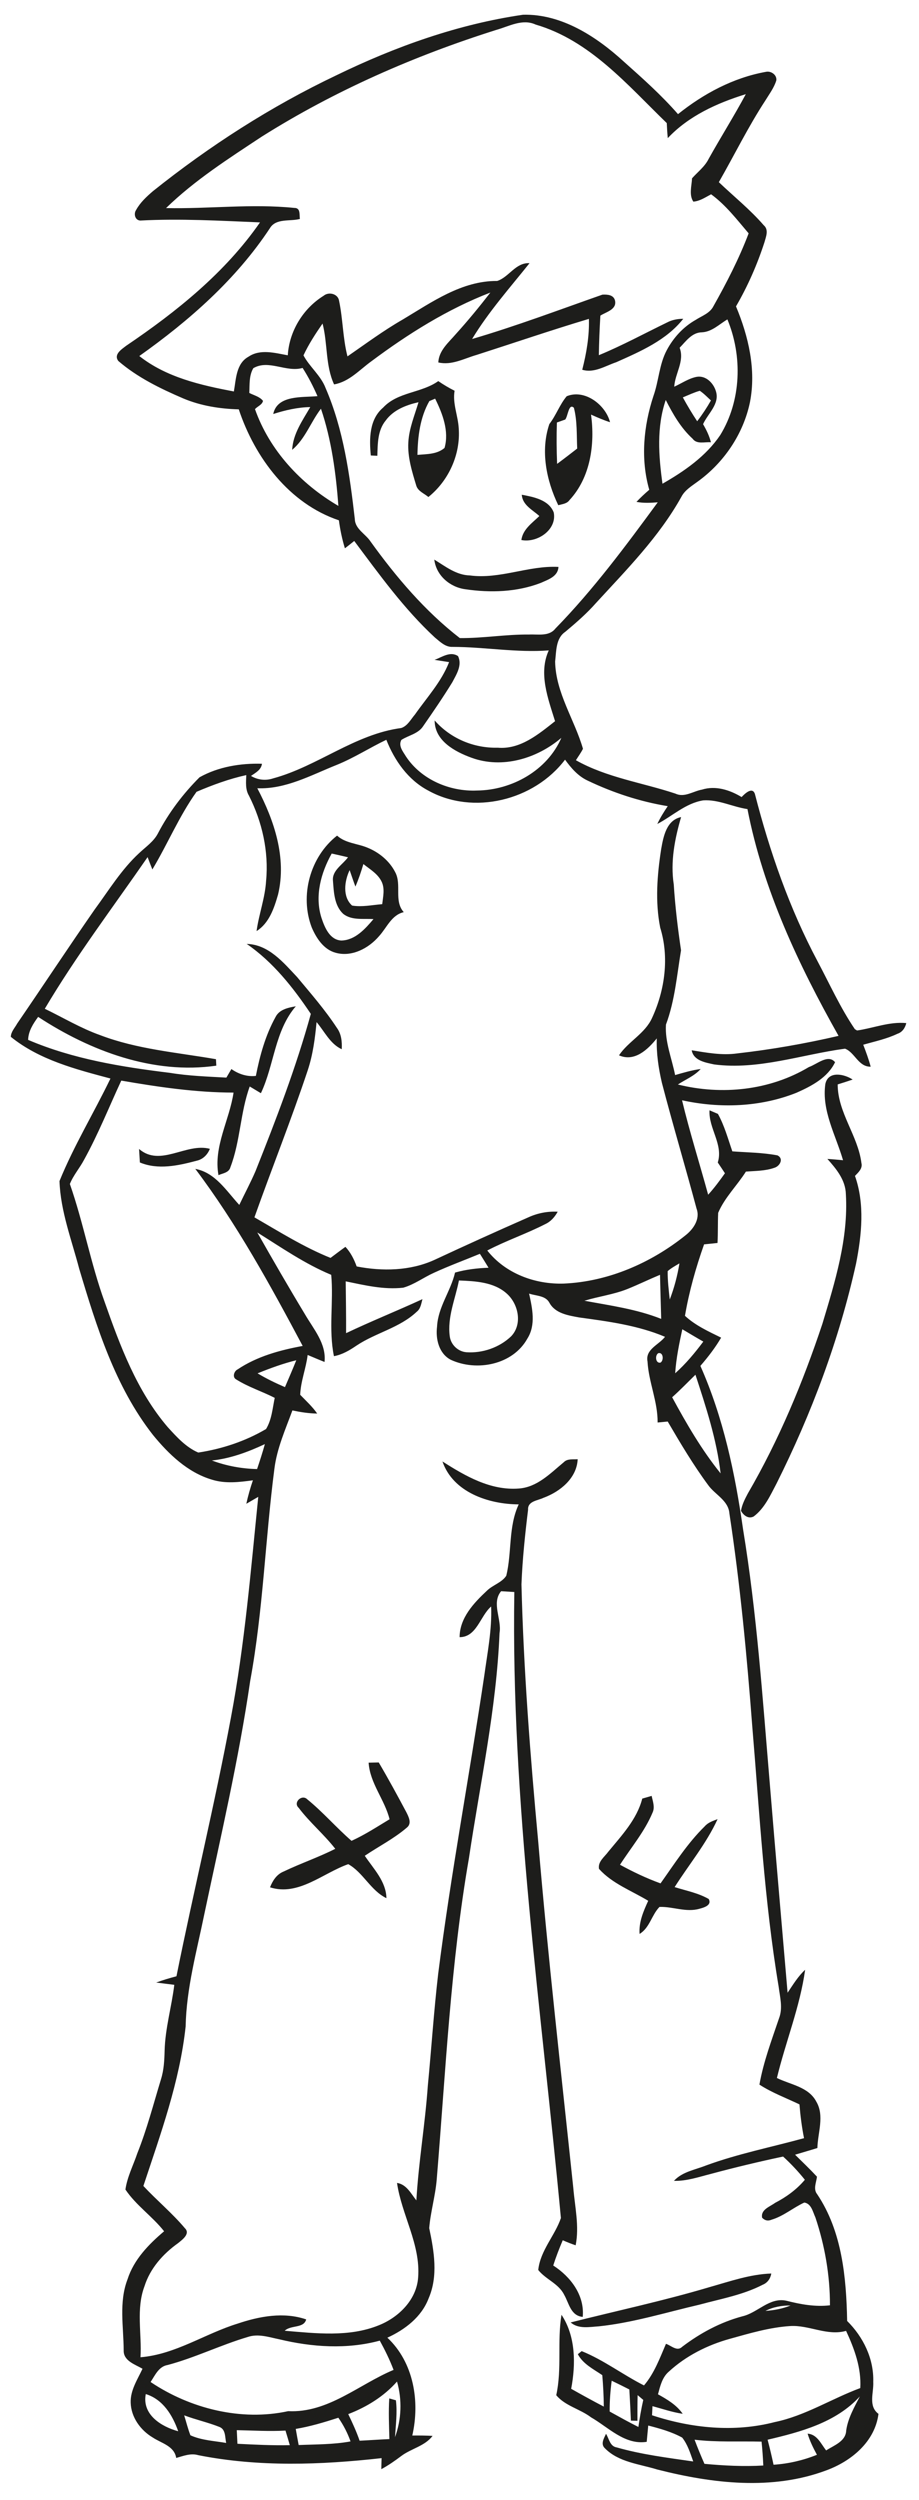 <?xml version="1.0" encoding="UTF-8" ?>
<!DOCTYPE svg PUBLIC "-//W3C//DTD SVG 1.1//EN" "http://www.w3.org/Graphics/SVG/1.1/DTD/svg11.dtd">
<svg width="264pt" height="718pt" viewBox="0 0 264 718" version="1.1" xmlns="http://www.w3.org/2000/svg">
<g id="#1d1d1bff">
<path fill="#1d1d1b" opacity="1.00" d=" M 96.63 21.62 C 113.57 13.38 131.56 6.95 150.26 4.23 C 161.32 3.96 171.36 10.51 179.25 17.74 C 184.63 22.53 190.02 27.34 194.77 32.78 C 202.10 26.91 210.67 22.31 219.98 20.64 C 221.42 20.28 223.21 21.46 223.02 23.07 C 222.38 25.19 221.02 26.97 219.88 28.84 C 214.94 36.39 210.98 44.51 206.50 52.32 C 210.81 56.43 215.48 60.17 219.39 64.68 C 220.92 65.99 220.04 67.99 219.60 69.59 C 217.53 75.98 214.81 82.18 211.43 87.99 C 215.02 96.60 217.26 106.15 215.45 115.46 C 213.56 124.63 207.95 132.90 200.38 138.34 C 198.67 139.60 196.74 140.75 195.73 142.70 C 189.34 154.18 180.02 163.58 171.20 173.19 C 168.53 176.22 165.48 178.86 162.39 181.45 C 159.63 183.32 159.82 187.05 159.47 189.99 C 159.64 198.98 165.04 206.64 167.47 215.04 C 166.90 216.20 166.12 217.24 165.44 218.33 C 174.29 223.33 184.53 224.75 194.06 227.93 C 196.63 229.14 199.14 227.21 201.66 226.77 C 205.58 225.54 209.66 226.87 213.04 228.91 C 213.96 227.92 216.15 225.83 216.87 228.05 C 221.13 244.62 226.80 260.92 234.86 276.07 C 238.34 282.61 241.40 289.42 245.57 295.56 L 246.21 295.95 C 250.93 295.26 255.49 293.36 260.35 293.82 C 260.02 295.19 259.23 296.42 257.83 296.88 C 254.71 298.37 251.30 299.09 247.98 300.03 C 248.77 302.10 249.55 304.19 250.12 306.34 C 246.59 306.43 245.56 302.22 242.74 301.17 C 230.26 302.85 217.90 307.35 205.16 305.70 C 202.68 305.15 199.25 304.64 198.70 301.63 C 203.02 302.32 207.38 303.15 211.77 302.53 C 221.57 301.42 231.28 299.72 240.89 297.49 C 229.38 277.08 219.22 255.51 214.72 232.36 C 210.44 231.74 206.41 229.56 202.01 229.86 C 196.96 230.67 193.19 234.36 188.82 236.64 C 189.66 234.84 190.71 233.16 191.82 231.52 C 183.85 230.22 176.09 227.66 168.81 224.18 C 166.06 222.90 164.06 220.58 162.32 218.17 C 153.46 229.87 135.96 234.26 122.98 227.02 C 117.21 223.97 113.33 218.41 110.98 212.46 C 106.17 214.76 101.67 217.68 96.71 219.68 C 89.36 222.61 82.09 226.70 73.92 226.38 C 78.79 235.63 82.39 246.39 79.88 256.89 C 78.76 260.79 77.33 265.13 73.70 267.40 C 74.37 262.54 76.15 257.89 76.44 252.97 C 77.24 244.54 75.31 236.02 71.51 228.50 C 70.44 226.70 70.67 224.59 70.75 222.60 C 65.83 223.68 61.08 225.43 56.46 227.40 C 51.47 234.37 48.17 242.37 43.77 249.70 C 43.30 248.52 42.84 247.34 42.40 246.16 C 32.43 260.58 21.81 274.61 12.87 289.71 C 18.14 292.25 23.18 295.29 28.71 297.26 C 39.38 301.35 50.88 302.25 62.04 304.19 C 62.06 304.65 62.12 305.58 62.14 306.05 C 44.04 308.66 25.93 301.84 10.96 292.04 C 9.52 294.01 8.15 296.12 8.08 298.64 C 20.98 304.16 34.97 306.42 48.82 308.11 C 54.18 309.00 59.61 309.17 65.03 309.48 C 65.39 308.86 66.11 307.63 66.47 307.02 C 68.55 308.47 70.94 309.27 73.50 308.99 C 74.64 303.17 76.25 297.33 79.13 292.12 C 80.23 289.88 82.77 289.40 84.98 288.99 C 78.91 296.06 78.80 305.81 74.95 313.96 C 73.87 313.32 72.81 312.67 71.74 312.03 C 69.02 319.50 69.05 327.74 66.20 335.18 C 65.80 336.79 64.04 336.93 62.76 337.49 C 61.27 329.26 65.91 321.74 67.09 313.78 C 56.24 313.77 45.50 312.18 34.84 310.34 C 31.32 317.93 28.21 325.74 24.15 333.08 C 22.90 335.46 21.07 337.52 20.07 340.03 C 23.97 351.15 26.04 362.81 30.06 373.90 C 34.51 386.56 39.34 399.51 48.17 409.84 C 50.73 412.65 53.41 415.64 56.96 417.16 C 63.79 416.12 70.47 413.91 76.43 410.40 C 78.06 407.72 78.29 404.46 78.92 401.45 C 75.27 399.59 71.30 398.34 67.84 396.15 C 66.68 395.54 67.22 393.78 68.24 393.29 C 73.80 389.55 80.42 387.74 86.95 386.54 C 77.63 369.04 68.06 351.56 56.10 335.69 C 61.87 336.76 65.05 342.05 68.74 346.04 C 70.28 342.81 71.97 339.65 73.39 336.37 C 79.30 321.53 85.04 306.59 89.29 291.18 C 84.22 283.61 78.44 276.30 70.87 271.08 C 77.15 271.24 81.40 276.41 85.36 280.61 C 89.30 285.34 93.38 290.01 96.76 295.17 C 98.08 296.95 98.29 299.18 98.17 301.33 C 94.80 299.77 93.24 296.23 90.94 293.54 C 90.50 298.21 89.89 302.91 88.40 307.39 C 83.67 321.60 78.10 335.50 73.09 349.61 C 80.24 353.73 87.26 358.16 94.95 361.26 C 96.38 360.19 97.79 359.11 99.23 358.08 C 100.73 359.69 101.72 361.66 102.46 363.71 C 109.85 365.14 117.82 365.00 124.77 361.84 C 133.69 357.68 142.67 353.61 151.68 349.65 C 154.35 348.41 157.27 347.83 160.21 347.99 C 159.37 349.51 158.21 350.85 156.60 351.57 C 151.18 354.35 145.38 356.30 139.98 359.13 C 145.18 365.75 153.73 368.91 161.99 368.63 C 174.73 368.07 186.97 362.73 196.85 354.83 C 199.14 353.06 201.22 350.12 200.10 347.11 C 196.87 335.04 193.29 323.06 190.14 310.97 C 189.17 306.79 188.53 302.52 188.67 298.22 C 186.10 301.42 182.26 305.06 177.82 303.08 C 180.51 299.05 185.31 296.85 187.33 292.31 C 191.01 284.34 192.29 274.91 189.66 266.43 C 188.17 258.98 188.78 251.26 189.94 243.81 C 190.58 240.21 191.45 235.54 195.66 234.65 C 193.84 240.90 192.55 247.47 193.55 253.99 C 193.95 260.33 194.71 266.63 195.64 272.91 C 194.46 280.06 193.87 287.39 191.31 294.25 C 190.98 299.17 192.99 303.96 193.94 308.75 C 196.36 308.05 198.78 307.34 201.29 307.00 C 199.49 309.01 196.94 310.00 194.74 311.46 C 207.38 314.59 221.12 313.18 232.38 306.44 C 234.65 305.68 237.90 302.62 239.89 305.06 C 237.76 309.49 233.15 311.90 228.85 313.81 C 218.45 317.97 206.81 318.37 195.93 315.99 C 198.12 325.12 200.96 334.06 203.43 343.11 C 205.19 341.18 206.74 339.07 208.25 336.95 C 207.57 335.90 206.88 334.88 206.19 333.86 C 207.83 328.64 203.52 324.07 203.82 318.87 C 204.43 319.12 205.64 319.64 206.24 319.90 C 208.11 323.27 209.12 327.03 210.38 330.66 C 214.70 330.98 219.08 331.00 223.34 331.81 C 225.25 332.75 224.01 334.95 222.42 335.39 C 219.81 336.31 217.00 336.26 214.28 336.47 C 211.74 340.49 208.18 343.91 206.31 348.31 C 206.17 351.19 206.28 354.08 206.12 356.97 C 204.83 357.10 203.54 357.23 202.26 357.37 C 199.90 364.05 197.96 370.89 196.77 377.89 C 199.78 380.68 203.52 382.37 207.16 384.16 C 205.46 387.07 203.40 389.73 201.20 392.27 C 207.81 407.14 211.17 423.16 213.46 439.20 C 217.42 463.30 219.07 487.69 221.12 512.01 C 222.77 532.11 224.54 552.20 226.25 572.29 C 227.80 570.00 229.24 567.59 231.29 565.70 C 229.82 576.32 225.69 586.38 223.18 596.78 C 227.09 598.71 232.26 599.31 234.49 603.55 C 236.91 607.64 234.91 612.49 234.81 616.89 C 232.68 617.56 230.53 618.16 228.40 618.81 C 230.51 620.89 232.66 622.94 234.69 625.12 C 234.51 626.78 233.54 628.67 234.76 630.17 C 241.91 640.83 243.12 654.08 243.36 666.56 C 248.01 671.17 251.06 677.42 250.86 684.06 C 251.03 687.18 249.35 690.99 252.36 693.24 C 251.35 701.23 244.58 706.80 237.44 709.44 C 221.81 715.32 204.62 713.24 188.81 709.22 C 183.70 707.64 177.72 707.13 173.80 703.15 C 172.42 701.91 173.51 700.26 174.09 698.96 C 174.97 700.34 175.20 702.56 177.15 702.87 C 184.32 704.92 191.77 705.84 199.14 706.91 C 198.30 704.54 197.55 702.05 195.97 700.05 C 192.93 698.39 189.55 697.45 186.22 696.59 C 186.07 698.14 185.92 699.70 185.78 701.27 C 179.49 702.24 174.79 697.11 169.78 694.23 C 166.64 691.84 162.32 690.94 159.79 687.88 C 161.47 680.25 160.03 672.43 161.30 664.78 C 165.41 670.97 165.42 678.98 164.08 686.04 C 167.18 687.79 170.30 689.51 173.45 691.15 C 173.44 688.13 173.26 685.12 173.02 682.12 C 170.48 680.39 167.49 678.93 165.99 676.10 C 166.27 675.88 166.82 675.44 167.10 675.22 C 173.43 677.77 178.92 682.00 185.00 685.07 C 187.96 681.59 189.53 677.26 191.31 673.12 C 192.79 673.59 194.50 675.44 195.96 673.98 C 201.14 670.04 206.92 666.93 213.23 665.23 C 217.67 664.23 221.06 659.64 225.96 660.76 C 230.04 661.80 234.19 662.55 238.42 662.06 C 238.44 653.49 236.95 644.94 234.24 636.83 C 233.50 635.26 233.09 632.86 231.05 632.55 C 227.84 634.03 225.08 636.46 221.64 637.48 C 220.61 637.92 219.71 637.73 218.93 636.90 C 218.49 634.56 221.14 633.76 222.64 632.65 C 225.88 630.97 228.85 628.81 231.21 626.01 C 229.30 623.62 227.21 621.40 224.96 619.34 C 218.04 620.81 211.17 622.45 204.34 624.29 C 200.81 625.18 197.29 626.42 193.60 626.32 C 196.01 623.68 199.71 623.15 202.87 621.88 C 212.03 618.53 221.60 616.64 230.97 614.06 C 230.33 610.85 229.92 607.61 229.66 604.36 C 225.80 602.51 221.76 601.02 218.16 598.68 C 219.31 592.14 221.67 585.92 223.78 579.66 C 224.94 576.70 224.06 573.55 223.68 570.55 C 219.56 545.89 218.21 520.89 216.12 496.01 C 214.56 475.50 212.63 455.01 209.54 434.68 C 209.26 430.91 205.45 429.30 203.46 426.54 C 199.16 420.72 195.46 414.49 191.81 408.25 C 190.84 408.34 189.87 408.43 188.91 408.53 C 188.97 402.51 186.34 396.95 186.01 391.00 C 185.33 387.48 189.27 386.23 191.04 383.92 C 183.22 380.62 174.72 379.50 166.38 378.36 C 163.23 377.78 159.48 377.22 157.81 374.11 C 156.67 372.02 153.96 372.20 151.99 371.50 C 152.92 375.72 153.98 380.48 151.51 384.41 C 147.34 391.96 136.94 393.98 129.48 390.51 C 126.08 388.73 125.10 384.53 125.55 380.99 C 125.82 375.38 129.48 370.81 130.72 365.47 C 133.85 364.58 137.09 364.20 140.34 364.08 C 139.52 362.73 138.69 361.40 137.86 360.08 C 133.44 361.90 128.95 363.56 124.61 365.55 C 121.65 366.89 118.99 368.91 115.85 369.81 C 110.27 370.45 104.74 369.10 99.31 367.99 C 99.36 372.95 99.45 377.91 99.42 382.87 C 106.65 379.43 114.09 376.45 121.36 373.10 C 121.00 374.37 120.86 375.83 119.73 376.71 C 114.84 381.34 107.95 382.75 102.43 386.43 C 100.44 387.79 98.34 389.04 95.93 389.48 C 94.35 381.80 95.86 373.89 95.15 366.12 C 87.57 362.97 80.83 358.27 73.91 353.95 C 78.38 361.83 82.91 369.67 87.59 377.42 C 90.06 381.69 93.79 385.86 93.23 391.14 C 91.59 390.50 89.99 389.80 88.38 389.13 C 87.92 392.98 86.37 396.71 86.24 400.57 C 87.92 402.32 89.73 403.95 91.12 405.96 C 88.72 405.93 86.35 405.56 84.00 405.06 C 81.99 410.53 79.56 415.95 78.83 421.79 C 76.19 442.08 75.59 462.62 71.87 482.77 C 68.59 505.30 63.39 527.49 58.69 549.75 C 56.51 560.41 53.55 571.02 53.33 581.97 C 51.64 597.77 46.15 612.80 41.19 627.79 C 45.05 631.93 49.45 635.57 53.10 639.90 C 54.77 641.50 52.38 643.21 51.18 644.19 C 46.85 647.27 43.14 651.43 41.51 656.58 C 39.04 663.14 40.77 670.18 40.36 676.98 C 50.43 676.16 58.87 670.20 68.32 667.30 C 74.57 665.19 81.55 663.91 87.96 666.11 C 87.28 668.76 83.57 667.65 81.79 669.37 C 90.74 670.11 100.19 671.26 108.74 667.83 C 114.50 665.56 119.69 660.48 120.12 654.03 C 120.84 644.54 115.37 636.09 114.05 626.91 C 116.80 627.34 118.04 629.97 119.61 631.93 C 120.24 620.91 122.13 610.01 122.90 599.00 C 123.94 588.28 124.63 577.52 125.88 566.82 C 129.52 538.17 134.87 509.78 139.12 481.22 C 140.02 474.63 141.35 468.05 141.09 461.37 C 137.92 464.11 136.95 470.18 132.03 470.18 C 132.05 464.66 136.08 460.38 139.86 456.85 C 141.54 455.19 144.16 454.52 145.44 452.53 C 147.08 445.78 146.00 438.47 149.01 432.04 C 140.41 432.02 130.13 428.59 127.10 419.71 C 133.66 423.91 140.92 428.10 149.02 427.49 C 154.33 427.13 158.10 423.12 161.95 419.94 C 163.01 418.85 164.59 419.18 165.95 419.07 C 165.71 424.51 160.92 428.39 156.16 430.14 C 154.49 430.97 151.55 431.07 151.70 433.58 C 150.83 440.69 150.08 447.84 149.80 455.00 C 150.41 479.63 152.33 504.21 154.60 528.73 C 157.40 561.99 161.21 595.15 164.69 628.33 C 165.15 633.81 166.45 639.34 165.37 644.83 C 164.10 644.40 162.87 643.91 161.66 643.38 C 160.65 645.76 159.71 648.17 158.93 650.63 C 163.91 653.85 167.98 659.15 167.40 665.39 C 163.92 665.07 163.47 661.46 162.04 658.99 C 160.45 655.80 156.76 654.62 154.62 651.92 C 155.20 646.32 159.44 642.02 161.13 637.00 C 155.54 577.18 146.77 517.43 147.75 457.21 C 146.48 457.14 145.22 457.06 143.95 456.98 C 141.11 460.42 144.19 465.00 143.50 468.99 C 142.62 490.75 137.92 512.12 134.72 533.60 C 129.43 564.07 128.02 595.00 125.47 625.77 C 125.10 630.53 123.69 635.15 123.30 639.89 C 124.69 646.51 125.93 653.64 123.12 660.09 C 121.09 665.43 116.32 669.06 111.28 671.36 C 118.85 678.46 120.68 689.67 118.44 699.46 C 120.39 699.44 122.33 699.45 124.27 699.56 C 122.03 702.51 118.16 703.18 115.30 705.32 C 113.46 706.70 111.58 708.03 109.54 709.12 C 109.56 708.05 109.58 707.00 109.62 705.95 C 92.15 707.91 74.27 708.54 56.95 705.10 C 54.79 704.46 52.68 705.32 50.62 705.90 C 50.06 702.45 46.41 701.70 43.90 700.04 C 40.36 697.95 37.65 694.20 37.54 690.00 C 37.43 686.44 39.49 683.38 40.94 680.28 C 38.82 679.05 35.46 678.04 35.53 675.04 C 35.51 668.23 34.11 661.16 36.63 654.61 C 38.44 648.93 42.70 644.56 47.14 640.80 C 43.76 636.50 39.07 633.36 36.03 628.81 C 36.55 625.17 38.29 621.85 39.45 618.40 C 42.21 611.50 44.07 604.29 46.23 597.19 C 47.08 594.52 47.22 591.70 47.29 588.93 C 47.45 582.53 49.30 576.34 50.07 570.02 C 48.34 569.79 46.60 569.60 44.87 569.37 C 46.78 568.66 48.73 568.08 50.69 567.57 C 55.69 542.70 61.72 518.04 66.37 493.10 C 70.30 472.21 72.05 451.00 74.19 429.88 C 73.05 430.54 71.91 431.21 70.76 431.87 C 71.25 429.58 71.90 427.34 72.65 425.13 C 68.76 425.66 64.72 426.15 60.90 424.95 C 53.90 422.88 48.43 417.60 43.92 412.08 C 33.04 398.18 27.72 381.01 22.74 364.34 C 20.57 356.05 17.38 347.82 17.09 339.19 C 21.22 329.03 26.97 319.61 31.73 309.74 C 21.73 307.08 11.30 304.39 3.11 297.77 C 3.14 296.31 4.27 295.18 4.93 293.96 C 12.40 283.07 19.66 272.04 27.20 261.19 C 31.27 255.66 34.89 249.69 39.98 245.00 C 41.87 243.21 44.14 241.71 45.37 239.34 C 48.47 233.40 52.59 227.95 57.32 223.23 C 62.72 220.20 69.10 219.16 75.25 219.34 C 75.05 221.12 73.40 221.92 72.10 222.84 C 74.04 224.00 76.31 224.26 78.47 223.54 C 91.24 220.08 101.93 210.84 115.26 209.08 C 117.09 208.48 118.02 206.57 119.21 205.19 C 122.64 200.30 126.81 195.80 129.01 190.15 C 127.62 189.94 126.23 189.73 124.84 189.51 C 126.96 188.73 129.35 186.94 131.57 188.42 C 132.87 191.00 131.11 193.70 129.93 195.95 C 127.29 200.24 124.44 204.41 121.56 208.55 C 120.14 210.75 117.38 211.16 115.31 212.49 C 114.34 214.22 115.81 215.89 116.66 217.31 C 121.06 223.92 129.22 227.38 137.03 227.03 C 147.03 226.94 157.21 221.27 161.26 211.90 C 154.27 217.85 144.31 220.87 135.43 217.61 C 130.66 215.87 124.84 212.74 124.86 206.90 C 129.39 212.09 136.12 214.91 142.99 214.73 C 149.47 215.29 154.70 210.86 159.45 207.12 C 157.45 200.66 154.63 193.38 157.64 186.79 C 148.42 187.49 139.26 185.80 130.04 185.78 C 127.95 185.89 126.41 184.30 124.92 183.08 C 116.05 174.87 108.97 165.00 101.76 155.36 C 100.88 156.08 99.98 156.78 99.08 157.47 C 98.27 154.85 97.72 152.15 97.35 149.43 C 83.06 144.63 73.21 131.44 68.59 117.56 C 63.15 117.42 57.68 116.55 52.65 114.43 C 46.06 111.60 39.47 108.39 34.00 103.68 C 32.54 101.78 34.99 100.28 36.29 99.27 C 50.73 89.50 64.67 78.31 74.69 63.87 C 63.24 63.40 51.75 62.73 40.30 63.34 C 38.79 63.27 38.34 61.41 39.09 60.32 C 40.26 58.17 42.09 56.49 43.92 54.91 C 60.18 41.91 77.81 30.57 96.63 21.62 M 142.60 8.58 C 119.01 16.03 96.17 26.03 75.21 39.23 C 65.68 45.53 55.92 51.76 47.70 59.76 C 59.97 60.02 72.30 58.46 84.52 59.71 C 86.40 59.68 85.96 61.61 86.15 62.88 C 83.30 63.65 79.27 62.60 77.52 65.56 C 67.80 80.28 54.32 92.11 40.02 102.25 C 47.82 108.40 57.65 110.61 67.18 112.43 C 67.82 108.90 67.80 104.41 71.39 102.44 C 74.77 100.15 78.98 101.37 82.67 102.04 C 83.09 95.11 87.07 88.60 92.95 84.95 C 94.42 83.70 97.11 84.35 97.41 86.40 C 98.52 91.66 98.47 97.12 99.82 102.35 C 105.06 98.73 110.17 94.93 115.70 91.76 C 124.07 86.76 132.64 80.61 142.82 80.69 C 146.19 79.64 148.10 75.35 152.12 75.58 C 146.44 82.69 140.34 89.56 135.62 97.36 C 148.26 93.65 160.63 88.98 173.05 84.62 C 174.47 84.54 176.29 84.65 176.68 86.34 C 177.23 88.90 174.12 89.59 172.47 90.64 C 172.24 94.43 172.09 98.22 172.03 102.01 C 178.74 99.24 185.13 95.76 191.67 92.59 C 193.09 91.84 194.68 91.56 196.28 91.55 C 191.47 97.70 183.97 100.93 177.02 104.03 C 173.88 105.08 170.68 107.23 167.26 106.19 C 168.48 101.41 169.32 96.53 169.17 91.58 C 158.35 94.82 147.66 98.48 136.91 101.93 C 133.32 102.96 129.75 105.00 125.91 104.09 C 126.08 100.64 128.86 98.38 130.94 95.95 C 134.41 92.12 137.70 88.11 140.87 84.02 C 128.55 88.78 117.27 95.86 106.72 103.73 C 103.30 106.19 100.32 109.64 95.97 110.40 C 93.45 104.95 94.16 98.67 92.66 92.92 C 90.64 95.84 88.68 98.84 87.18 102.06 C 88.91 105.34 92.17 107.84 93.54 111.46 C 98.68 123.33 100.46 136.32 101.93 149.07 C 102.01 151.95 105.00 153.32 106.44 155.51 C 113.80 165.74 122.10 175.52 132.09 183.25 C 138.73 183.32 145.33 182.16 151.98 182.23 C 154.56 182.10 157.71 182.86 159.55 180.51 C 170.44 169.36 179.75 156.80 188.95 144.26 C 186.91 144.42 184.85 144.52 182.83 144.14 C 183.99 142.91 185.23 141.76 186.51 140.66 C 183.98 131.82 184.87 122.34 187.72 113.70 C 189.25 109.40 189.36 104.66 191.53 100.59 C 193.43 97.00 196.28 93.88 199.83 91.88 C 201.62 90.71 203.91 89.99 204.94 87.95 C 208.74 81.20 212.31 74.28 215.06 67.02 C 211.70 63.08 208.51 58.89 204.28 55.80 C 202.65 56.65 201.06 57.77 199.17 57.91 C 197.88 55.96 198.70 53.40 198.80 51.21 C 200.43 49.37 202.47 47.87 203.58 45.61 C 207.06 39.38 210.87 33.33 214.25 27.04 C 205.99 29.60 197.84 33.28 191.83 39.67 C 191.69 38.23 191.61 36.79 191.54 35.35 C 180.28 24.45 169.50 11.62 153.88 7.06 C 150.08 5.30 146.25 7.56 142.60 8.58 M 201.62 95.44 C 198.76 95.47 197.04 98.03 195.24 99.87 C 196.71 103.73 193.91 107.24 193.69 111.06 C 195.81 110.09 197.78 108.70 200.09 108.23 C 202.74 107.74 204.96 110.00 205.66 112.36 C 206.82 116.01 203.34 118.77 201.97 121.82 C 202.93 123.46 203.76 125.17 204.23 127.02 C 202.46 126.85 200.19 127.70 198.96 125.99 C 195.58 122.90 193.30 118.91 191.25 114.87 C 188.59 122.65 189.20 130.93 190.31 138.92 C 196.61 135.32 202.79 131.03 206.91 124.94 C 212.96 115.05 213.34 102.33 208.96 91.73 C 206.61 93.12 204.50 95.31 201.62 95.44 M 72.77 105.74 C 71.51 107.89 71.73 110.46 71.62 112.85 C 72.95 113.55 74.58 113.88 75.55 115.12 C 75.34 116.26 73.95 116.69 73.25 117.50 C 77.43 129.35 86.45 139.02 97.21 145.29 C 96.50 135.87 95.24 126.35 92.20 117.38 C 89.27 121.19 87.70 126.04 83.93 129.19 C 84.16 124.58 86.91 120.76 89.13 116.91 C 85.48 116.97 81.94 117.80 78.49 118.90 C 79.66 113.36 86.88 114.19 91.20 113.77 C 89.98 110.97 88.58 108.25 86.93 105.67 C 82.19 107.03 77.19 103.15 72.77 105.74 M 196.16 114.13 C 197.44 116.47 198.81 118.76 200.28 120.98 C 201.73 119.08 203.05 117.09 204.23 115.01 C 203.19 114.06 202.21 113.02 201.03 112.23 C 199.35 112.71 197.76 113.46 196.16 114.13 M 191.80 365.06 C 191.77 367.78 192.11 370.49 192.40 373.20 C 193.69 369.85 194.60 366.37 195.18 362.83 C 194.02 363.52 192.82 364.17 191.80 365.06 M 180.27 370.18 C 176.28 371.78 171.99 372.31 167.89 373.56 C 175.31 374.94 182.88 375.96 189.94 378.77 C 189.81 374.55 189.71 370.33 189.60 366.11 C 186.46 367.42 183.41 368.91 180.27 370.18 M 131.84 367.74 C 130.80 373.05 128.45 378.31 129.21 383.83 C 129.54 386.22 131.58 388.16 134.00 388.35 C 138.62 388.67 143.46 386.99 146.82 383.79 C 150.17 380.31 148.94 374.47 145.55 371.48 C 141.84 368.17 136.56 367.93 131.84 367.74 M 196.01 381.75 C 195.10 385.92 194.24 390.12 193.96 394.39 C 197.01 391.68 199.61 388.54 202.04 385.29 C 200.01 384.14 198.01 382.94 196.01 381.75 M 189.13 388.61 C 188.09 389.18 188.29 391.63 189.73 391.33 C 190.74 390.74 190.57 388.28 189.13 388.61 M 73.99 394.41 C 76.51 395.93 79.16 397.21 81.86 398.37 C 82.96 395.80 84.08 393.24 85.11 390.65 C 81.30 391.59 77.62 392.94 73.99 394.41 M 193.09 401.28 C 197.20 408.86 201.58 416.42 207.01 423.14 C 205.88 413.42 202.81 404.07 199.78 394.81 C 197.56 396.97 195.41 399.21 193.09 401.28 M 60.87 419.44 C 65.03 420.99 69.41 421.80 73.85 421.90 C 74.65 419.52 75.42 417.14 76.09 414.73 C 71.26 417.00 66.22 418.87 60.87 419.44 M 219.89 663.67 C 222.35 663.50 224.81 663.05 227.11 662.11 C 224.61 662.10 222.12 662.52 219.89 663.67 M 209.65 671.69 C 203.20 673.48 197.05 676.58 192.11 681.13 C 190.21 682.77 189.64 685.31 189.02 687.62 C 191.66 689.09 194.36 690.67 196.12 693.22 C 193.15 692.78 190.32 691.81 187.44 691.02 C 187.41 691.67 187.34 692.98 187.31 693.64 C 198.62 697.37 210.95 698.61 222.58 695.59 C 231.30 693.79 238.87 688.89 247.13 685.83 C 247.47 680.06 245.44 674.55 243.05 669.40 C 237.63 670.95 232.42 667.67 226.98 668.02 C 221.06 668.40 215.34 670.11 209.65 671.69 M 48.18 679.20 C 45.61 679.61 44.55 682.15 43.26 684.09 C 54.64 691.73 69.28 695.40 82.79 692.46 C 94.25 693.02 103.10 684.77 113.06 680.61 C 111.96 677.71 110.59 674.92 109.10 672.21 C 99.66 674.76 89.64 674.09 80.22 671.82 C 77.27 671.22 74.19 670.14 71.20 671.15 C 63.40 673.46 56.05 677.10 48.18 679.20 M 100.04 693.31 C 101.24 695.80 102.40 698.32 103.31 700.95 C 106.16 700.81 109.01 700.60 111.86 700.48 C 111.76 696.58 111.58 692.69 111.82 688.80 C 112.29 688.93 113.25 689.21 113.73 689.34 C 114.17 692.86 113.69 696.41 113.47 699.93 C 115.35 694.82 115.54 689.19 114.05 683.96 C 110.27 688.24 105.34 691.27 100.04 693.31 M 175.72 683.72 C 175.34 686.65 175.11 689.61 175.14 692.57 C 177.87 694.07 180.59 695.61 183.39 697.00 C 183.76 694.39 184.21 691.79 184.79 689.23 C 184.38 688.89 183.57 688.20 183.17 687.86 C 183.11 690.31 183.11 692.77 183.12 695.23 C 182.65 695.22 181.71 695.19 181.24 695.18 C 181.10 692.19 180.97 689.21 180.79 686.23 C 179.11 685.38 177.42 684.53 175.72 683.72 M 41.88 687.55 C 40.74 693.43 46.32 696.92 51.19 698.23 C 49.57 693.61 46.82 689.09 41.88 687.55 M 220.51 700.66 C 221.14 703.04 221.70 705.44 222.22 707.85 C 226.50 707.56 230.70 706.60 234.68 704.99 C 233.62 703.04 232.64 701.05 232.00 698.92 C 234.75 699.11 235.84 701.86 237.33 703.74 C 239.58 702.26 242.97 701.17 243.09 697.99 C 243.59 694.46 245.41 691.35 247.00 688.23 C 240.17 695.72 230.02 698.43 220.51 700.66 M 52.91 693.66 C 53.50 695.57 53.98 697.52 54.70 699.39 C 57.92 700.85 61.54 700.99 64.98 701.59 C 64.59 699.98 64.90 697.72 63.03 696.99 C 59.73 695.68 56.23 694.92 52.91 693.66 M 84.96 697.56 C 85.22 699.10 85.51 700.64 85.80 702.19 C 90.77 701.98 95.78 702.06 100.70 701.15 C 99.84 698.73 98.66 696.45 97.20 694.35 C 93.18 695.64 89.13 696.87 84.96 697.56 M 68.02 697.92 C 68.09 699.22 68.15 700.52 68.21 701.83 C 73.22 702.08 78.23 702.33 83.25 702.23 C 82.85 700.82 82.44 699.43 82.01 698.04 C 77.35 698.31 72.69 698.00 68.02 697.92 M 199.53 700.66 C 200.41 702.99 201.36 705.31 202.37 707.59 C 207.98 708.11 213.63 708.40 219.27 708.07 C 219.17 705.77 219.01 703.48 218.77 701.21 C 212.35 701.05 205.92 701.43 199.53 700.66 Z" />
<path fill="#1d1d1b" opacity="1.00" d=" M 110.06 117.06 C 114.28 112.52 121.06 112.90 125.90 109.45 C 127.40 110.47 128.96 111.41 130.59 112.22 C 129.96 115.89 131.59 119.39 131.78 123.02 C 132.33 130.50 128.89 138.06 123.06 142.74 C 121.88 141.72 120.10 141.11 119.59 139.50 C 118.37 135.46 117.05 131.30 117.30 127.03 C 117.51 123.03 119.11 119.30 120.22 115.51 C 116.66 116.32 113.00 117.72 110.78 120.80 C 108.47 123.62 108.50 127.44 108.40 130.90 C 107.93 130.87 106.99 130.83 106.52 130.81 C 106.06 126.02 106.06 120.45 110.06 117.06 M 123.34 115.19 C 120.68 119.86 120.01 125.35 119.92 130.64 C 122.60 130.39 125.52 130.51 127.70 128.64 C 129.07 123.86 127.13 118.78 125.00 114.49 C 124.59 114.67 123.76 115.01 123.34 115.19 Z" />
<path fill="#1d1d1b" opacity="1.00" d=" M 162.79 113.80 C 167.93 111.66 173.96 116.23 175.25 121.26 C 173.38 120.66 171.58 119.88 169.79 119.07 C 170.94 127.58 169.65 137.10 163.60 143.62 C 162.85 144.68 161.52 144.78 160.37 145.09 C 156.94 137.95 155.21 129.44 157.81 121.78 C 159.74 119.29 160.79 116.17 162.79 113.80 M 162.37 120.49 C 161.77 120.70 160.58 121.13 159.98 121.34 C 159.85 125.30 159.88 129.26 160.04 133.22 C 161.99 131.78 163.90 130.30 165.81 128.82 C 165.63 124.91 165.85 120.92 164.86 117.11 C 163.35 115.68 163.16 119.57 162.37 120.49 Z" />
<path fill="#1d1d1b" opacity="1.00" d=" M 149.89 142.08 C 153.28 142.72 157.66 143.54 159.07 147.17 C 160.06 152.16 154.31 156.00 149.77 155.09 C 150.20 151.99 152.87 150.21 154.94 148.20 C 152.97 146.41 150.09 145.07 149.89 142.08 Z" />
<path fill="#1d1d1b" opacity="1.00" d=" M 124.76 160.71 C 127.94 162.66 131.06 165.17 134.98 165.26 C 143.61 166.41 151.83 162.36 160.43 162.81 C 160.29 165.58 157.46 166.45 155.36 167.40 C 148.48 170.06 140.86 170.29 133.63 169.22 C 129.22 168.62 125.30 165.26 124.76 160.71 Z" />
<path fill="#1d1d1b" opacity="1.00" d=" M 89.56 266.38 C 86.04 257.20 89.09 246.05 96.83 239.98 C 99.26 242.19 102.68 242.23 105.58 243.45 C 108.90 244.80 111.87 247.24 113.52 250.46 C 115.48 254.07 113.08 258.73 115.99 261.96 C 112.44 262.78 111.12 266.44 108.87 268.88 C 105.88 272.37 101.02 274.94 96.36 273.61 C 92.96 272.66 90.88 269.44 89.56 266.38 M 95.29 245.13 C 92.18 250.69 90.35 257.36 92.36 263.63 C 93.27 266.35 94.72 269.94 98.06 270.11 C 102.03 270.02 104.90 266.77 107.29 263.96 C 104.39 263.75 101.05 264.40 98.59 262.45 C 96.02 260.06 95.90 256.23 95.65 252.97 C 95.33 249.99 98.42 248.35 99.97 246.20 C 98.41 245.83 96.85 245.47 95.29 245.13 M 104.39 248.15 C 103.74 250.34 103.01 252.52 102.10 254.62 C 101.51 253.05 100.99 251.46 100.44 249.89 C 98.95 252.99 98.33 257.56 101.15 260.07 C 104.02 260.55 106.93 259.89 109.80 259.67 C 110.03 257.57 110.59 255.33 109.68 253.32 C 108.62 250.99 106.31 249.68 104.39 248.15 Z" />
<path fill="#1d1d1b" opacity="1.00" d=" M 237.10 311.28 C 237.94 307.46 242.53 308.43 244.94 310.04 C 243.51 310.53 242.08 310.99 240.64 311.43 C 240.64 319.53 246.47 326.13 247.46 334.01 C 247.85 335.62 246.58 336.68 245.61 337.71 C 248.46 345.80 247.54 354.60 245.93 362.85 C 241.08 384.79 233.12 405.98 223.08 426.05 C 221.29 429.43 219.66 433.15 216.52 435.51 C 214.99 436.33 213.58 435.19 212.86 433.89 C 213.15 432.11 214.00 430.48 214.83 428.91 C 223.78 413.53 230.64 397.02 236.25 380.17 C 239.88 368.10 243.74 355.71 242.99 342.96 C 242.90 338.90 240.25 335.70 237.68 332.83 C 239.18 332.93 240.68 333.06 242.18 333.21 C 240.10 326.05 235.98 318.94 237.10 311.28 Z" />
<path fill="#1d1d1b" opacity="1.00" d=" M 39.95 329.97 C 46.05 335.26 53.49 328.12 60.29 329.93 C 59.60 331.66 58.27 332.98 56.41 333.37 C 51.17 334.77 45.39 336.03 40.18 333.85 C 40.10 332.55 40.02 331.26 39.95 329.97 Z" />
<path fill="#1d1d1b" opacity="1.00" d=" M 105.89 506.22 C 106.61 506.20 108.07 506.17 108.80 506.16 C 111.55 510.82 114.14 515.59 116.69 520.37 C 117.36 521.71 118.40 523.62 116.91 524.84 C 113.22 528.02 108.82 530.24 104.79 532.96 C 107.31 536.72 110.92 540.32 111.01 545.14 C 106.48 542.95 104.29 537.71 100.04 535.37 C 92.76 537.92 85.74 544.63 77.57 542.02 C 78.32 540.11 79.47 538.30 81.44 537.50 C 86.32 535.16 91.47 533.41 96.31 530.96 C 93.07 526.80 88.97 523.39 85.80 519.19 C 84.10 517.66 86.71 515.20 88.25 516.73 C 92.77 520.40 96.58 524.85 100.98 528.67 C 104.81 526.94 108.32 524.63 111.91 522.47 C 110.50 516.82 106.27 512.14 105.89 506.22 Z" />
<path fill="#1d1d1b" opacity="1.00" d=" M 184.50 516.54 C 185.18 516.34 186.53 515.95 187.20 515.76 C 187.52 517.31 188.19 518.98 187.47 520.54 C 185.19 526.01 181.29 530.58 178.11 535.54 C 181.86 537.59 185.72 539.43 189.75 540.89 C 193.76 535.25 197.50 529.34 202.47 524.48 C 203.42 523.38 204.83 522.93 206.14 522.44 C 202.92 529.47 197.92 535.46 193.80 541.96 C 197.09 542.99 200.57 543.64 203.60 545.38 C 204.56 547.15 202.27 547.83 200.96 548.17 C 197.12 549.30 193.27 547.51 189.45 547.65 C 187.18 549.98 186.64 553.66 183.73 555.40 C 183.48 552.01 184.84 548.88 186.21 545.89 C 181.42 542.98 175.88 540.97 172.07 536.72 C 171.70 534.62 173.68 533.27 174.76 531.77 C 178.58 527.13 182.96 522.52 184.50 516.54 Z" />
<path fill="#1d1d1b" opacity="1.00" d=" M 203.81 656.84 C 209.64 655.20 215.44 653.14 221.57 652.93 C 221.33 654.39 220.48 655.61 219.07 656.17 C 213.42 659.09 207.08 660.20 200.99 661.86 C 191.38 664.08 181.89 667.06 172.04 668.10 C 169.31 668.27 166.20 668.94 163.92 666.98 C 177.22 663.62 190.65 660.76 203.81 656.84 Z" />
</g>
</svg>

